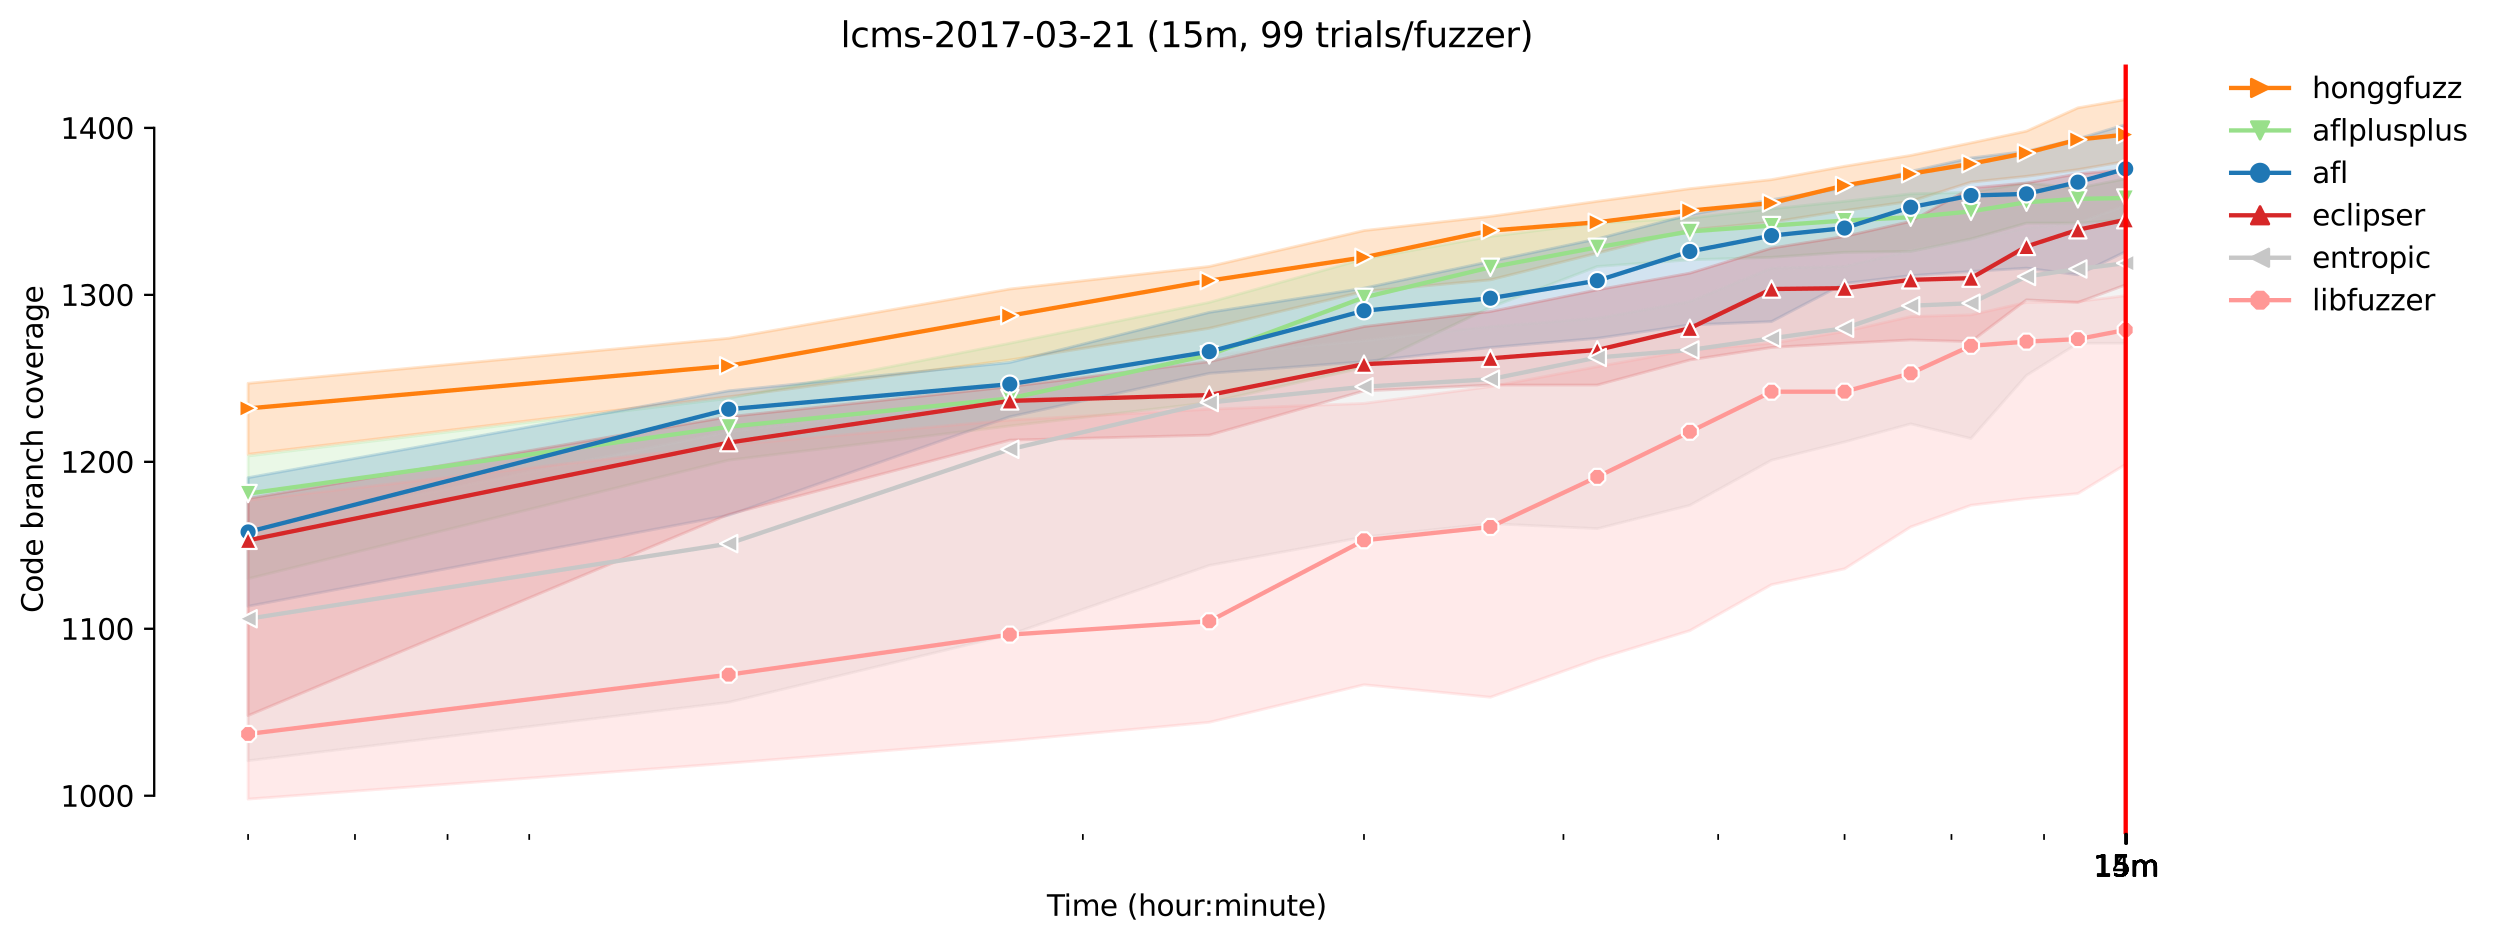 <?xml version="1.0" encoding="utf-8" standalone="no"?>
<!DOCTYPE svg PUBLIC "-//W3C//DTD SVG 1.1//EN"
  "http://www.w3.org/Graphics/SVG/1.1/DTD/svg11.dtd">
<svg height="325.986pt" version="1.1" viewBox="0 0 864.542 325.986" width="864.542pt" xmlns="http://www.w3.org/2000/svg" xmlns:xlink="http://www.w3.org/1999/xlink">
 <defs>
  <style type="text/css">*{stroke-linecap:butt;stroke-linejoin:round;}</style>
 </defs>
 <g id="figure_1">
  <g id="patch_1">
   <path d="M 0 325.986 
L 864.542 325.986 
L 864.542 0 
L 0 0 
z
" style="fill:#ffffff;"/>
  </g>
  <g id="axes_1">
   <g id="patch_2">
    <path d="M 53.328 288.43 
L 767.568 288.43 
L 767.568 22.318 
L 53.328 22.318 
z
" style="fill:#ffffff;"/>
   </g>
   <g id="PolyCollection_1">
    <defs>
     <path d="M 85.794 -193.419 
L 85.794 -168.88 
L 251.989 -188.771 
L 349.208 -201.502 
L 418.185 -212.472 
L 471.688 -225.174 
L 515.404 -229.216 
L 552.364 -238.454 
L 584.381 -246.53 
L 612.622 -249.135 
L 637.884 -253.177 
L 660.737 -256.352 
L 681.6 -262.992 
L 700.791 -265.013 
L 718.56 -267.323 
L 735.103 -270.209 
L 735.103 -291.572 
L 735.103 -291.572 
L 718.56 -288.685 
L 700.791 -280.631 
L 681.6 -276.561 
L 660.737 -272.237 
L 637.884 -268.484 
L 612.622 -263.858 
L 584.381 -260.733 
L 552.364 -256.36 
L 515.404 -251.156 
L 471.688 -246.248 
L 418.185 -233.835 
L 349.208 -226.04 
L 251.989 -209.008 
L 85.794 -193.419 
z
" id="md490d48646" style="stroke:#ff7f0e;stroke-opacity:0.2;"/>
    </defs>
    <g clip-path="url(#p3ba998d94b)">
     <use style="fill:#ff7f0e;fill-opacity:0.2;stroke:#ff7f0e;stroke-opacity:0.2;" x="0" xlink:href="#md490d48646" y="325.986"/>
    </g>
   </g>
   <g id="PolyCollection_2">
    <defs>
     <path d="M 85.794 -168.303 
L 85.794 -125.866 
L 251.989 -166.859 
L 349.208 -178.695 
L 418.185 -186.772 
L 471.688 -198.904 
L 515.404 -219.689 
L 552.364 -233.835 
L 584.381 -236.137 
L 612.622 -237.01 
L 637.884 -238.742 
L 660.737 -239.031 
L 681.6 -243.361 
L 700.791 -248.847 
L 718.56 -248.81 
L 735.103 -249.972 
L 735.103 -264.147 
L 735.103 -264.147 
L 718.56 -260.971 
L 700.791 -262.704 
L 681.6 -259.528 
L 660.737 -258.951 
L 637.884 -256.36 
L 612.622 -253.761 
L 584.381 -250.579 
L 552.364 -248.847 
L 515.404 -244.228 
L 471.688 -236.433 
L 418.185 -221.421 
L 349.208 -207.276 
L 251.989 -188.222 
L 85.794 -168.303 
z
" id="m31a39ada5e" style="stroke:#98df8a;stroke-opacity:0.2;"/>
    </defs>
    <g clip-path="url(#p3ba998d94b)">
     <use style="fill:#98df8a;fill-opacity:0.2;stroke:#98df8a;stroke-opacity:0.2;" x="0" xlink:href="#m31a39ada5e" y="325.986"/>
    </g>
   </g>
   <g id="PolyCollection_3">
    <defs>
     <path d="M 85.794 -160.797 
L 85.794 -116.339 
L 251.989 -147.806 
L 349.208 -181.871 
L 418.185 -196.883 
L 471.688 -200.917 
L 515.404 -205.832 
L 552.364 -209.008 
L 584.381 -213.627 
L 612.622 -214.781 
L 637.884 -227.989 
L 660.737 -230.659 
L 681.6 -232.103 
L 700.791 -233.257 
L 718.56 -230.948 
L 735.103 -238.988 
L 735.103 -282.912 
L 735.103 -282.912 
L 718.56 -278.004 
L 700.791 -273.681 
L 681.6 -271.364 
L 660.737 -266.745 
L 637.884 -260.971 
L 612.622 -256.937 
L 584.381 -251.733 
L 552.364 -243.369 
L 515.404 -235.567 
L 471.688 -226.329 
L 418.185 -217.964 
L 349.208 -200.636 
L 251.989 -190.828 
L 85.794 -160.797 
z
" id="m4b49e4a40b" style="stroke:#1f77b4;stroke-opacity:0.2;"/>
    </defs>
    <g clip-path="url(#p3ba998d94b)">
     <use style="fill:#1f77b4;fill-opacity:0.2;stroke:#1f77b4;stroke-opacity:0.2;" x="0" xlink:href="#m4b49e4a40b" y="325.986"/>
    </g>
   </g>
   <g id="PolyCollection_4">
    <defs>
     <path d="M 85.794 -153.58 
L 85.794 -78.521 
L 251.989 -148.095 
L 349.208 -173.788 
L 418.185 -175.52 
L 471.688 -190.813 
L 515.404 -192.827 
L 552.364 -192.841 
L 584.381 -201.502 
L 612.622 -205.832 
L 637.884 -207.276 
L 660.737 -208.43 
L 681.6 -207.853 
L 700.791 -222.287 
L 718.56 -221.385 
L 735.103 -227.484 
L 735.103 -267.323 
L 735.103 -267.323 
L 718.56 -265.879 
L 700.791 -262.711 
L 681.6 -260.971 
L 660.737 -249.424 
L 637.884 -244.228 
L 612.622 -240.186 
L 584.381 -231.525 
L 552.364 -225.752 
L 515.404 -218.26 
L 471.688 -213.049 
L 418.185 -200.924 
L 349.208 -192.264 
L 251.989 -181.871 
L 85.794 -153.58 
z
" id="md04a342137" style="stroke:#d62728;stroke-opacity:0.2;"/>
    </defs>
    <g clip-path="url(#p3ba998d94b)">
     <use style="fill:#d62728;fill-opacity:0.2;stroke:#d62728;stroke-opacity:0.2;" x="0" xlink:href="#md04a342137" y="325.986"/>
    </g>
   </g>
   <g id="PolyCollection_5">
    <defs>
     <path d="M 85.794 -142.898 
L 85.794 -62.932 
L 251.989 -83.14 
L 349.208 -106.524 
L 418.185 -130.485 
L 471.688 -140.3 
L 515.404 -144.919 
L 552.364 -143.187 
L 584.381 -151.27 
L 612.622 -166.859 
L 637.884 -173.182 
L 660.737 -179.424 
L 681.6 -174.365 
L 700.791 -196.197 
L 718.56 -207.276 
L 735.103 -207.276 
L 735.103 -254.909 
L 735.103 -254.909 
L 718.56 -248.847 
L 700.791 -247.114 
L 681.6 -243.073 
L 660.737 -239.327 
L 637.884 -233.835 
L 612.622 -233.257 
L 584.381 -221.71 
L 552.364 -215.936 
L 515.404 -213.049 
L 471.688 -208.142 
L 418.185 -203.234 
L 349.208 -188.8 
L 251.989 -176.675 
L 85.794 -142.898 
z
" id="m2a4e25e343" style="stroke:#c7c7c7;stroke-opacity:0.2;"/>
    </defs>
    <g clip-path="url(#p3ba998d94b)">
     <use style="fill:#c7c7c7;fill-opacity:0.2;stroke:#c7c7c7;stroke-opacity:0.2;" x="0" xlink:href="#m2a4e25e343" y="325.986"/>
    </g>
   </g>
   <g id="PolyCollection_6">
    <defs>
     <path d="M 85.794 -153.002 
L 85.794 -49.652 
L 251.989 -62.066 
L 349.208 -69.86 
L 418.185 -76.211 
L 471.688 -89.202 
L 515.404 -84.872 
L 552.364 -98.08 
L 584.381 -107.909 
L 612.622 -123.809 
L 637.884 -129.279 
L 660.737 -143.764 
L 681.6 -151.27 
L 700.791 -153.58 
L 718.56 -155.312 
L 735.103 -165.416 
L 735.103 -223.738 
L 735.103 -223.738 
L 718.56 -221.717 
L 700.791 -221.421 
L 681.6 -217.098 
L 660.737 -216.514 
L 637.884 -211.332 
L 612.622 -207.276 
L 584.381 -204.966 
L 552.364 -199.192 
L 515.404 -192.285 
L 471.688 -186.49 
L 418.185 -184.469 
L 349.208 -180.716 
L 251.989 -172.07 
L 85.794 -153.002 
z
" id="mf423eea028" style="stroke:#ff9896;stroke-opacity:0.2;"/>
    </defs>
    <g clip-path="url(#p3ba998d94b)">
     <use style="fill:#ff9896;fill-opacity:0.2;stroke:#ff9896;stroke-opacity:0.2;" x="0" xlink:href="#mf423eea028" y="325.986"/>
    </g>
   </g>
   <g id="matplotlib.axis_1">
    <g id="xtick_1">
     <g id="line2d_1">
      <defs>
       <path d="M 0 0 
L 0 3.5 
" id="m8b75d0d1d0" style="stroke:#000000;stroke-width:0.8;"/>
      </defs>
      <g>
       <use style="stroke:#000000;stroke-width:0.8;" x="735.103" xlink:href="#m8b75d0d1d0" y="288.43"/>
      </g>
     </g>
     <g id="text_1">
      <!-- 14m -->
      <g transform="translate(723.87 303.029)scale(0.1 -0.1)">
       <defs>
        <path d="M 794 531 
L 1825 531 
L 1825 4091 
L 703 3866 
L 703 4441 
L 1819 4666 
L 2450 4666 
L 2450 531 
L 3481 531 
L 3481 0 
L 794 0 
L 794 531 
z
" id="DejaVuSans-31" transform="scale(0.016)"/>
        <path d="M 2419 4116 
L 825 1625 
L 2419 1625 
L 2419 4116 
z
M 2253 4666 
L 3047 4666 
L 3047 1625 
L 3713 1625 
L 3713 1100 
L 3047 1100 
L 3047 0 
L 2419 0 
L 2419 1100 
L 313 1100 
L 313 1709 
L 2253 4666 
z
" id="DejaVuSans-34" transform="scale(0.016)"/>
        <path d="M 3328 2828 
Q 3544 3216 3844 3400 
Q 4144 3584 4550 3584 
Q 5097 3584 5394 3201 
Q 5691 2819 5691 2113 
L 5691 0 
L 5113 0 
L 5113 2094 
Q 5113 2597 4934 2840 
Q 4756 3084 4391 3084 
Q 3944 3084 3684 2787 
Q 3425 2491 3425 1978 
L 3425 0 
L 2847 0 
L 2847 2094 
Q 2847 2600 2669 2842 
Q 2491 3084 2119 3084 
Q 1678 3084 1418 2786 
Q 1159 2488 1159 1978 
L 1159 0 
L 581 0 
L 581 3500 
L 1159 3500 
L 1159 2956 
Q 1356 3278 1631 3431 
Q 1906 3584 2284 3584 
Q 2666 3584 2933 3390 
Q 3200 3197 3328 2828 
z
" id="DejaVuSans-6d" transform="scale(0.016)"/>
       </defs>
       <use xlink:href="#DejaVuSans-31"/>
       <use x="63.623" xlink:href="#DejaVuSans-34"/>
       <use x="127.246" xlink:href="#DejaVuSans-6d"/>
      </g>
     </g>
    </g>
    <g id="xtick_2">
     <g id="line2d_2">
      <g>
       <use style="stroke:#000000;stroke-width:0.8;" x="735.127" xlink:href="#m8b75d0d1d0" y="288.43"/>
      </g>
     </g>
     <g id="text_2">
      <!-- 15m -->
      <g transform="translate(723.894 303.029)scale(0.1 -0.1)">
       <defs>
        <path d="M 691 4666 
L 3169 4666 
L 3169 4134 
L 1269 4134 
L 1269 2991 
Q 1406 3038 1543 3061 
Q 1681 3084 1819 3084 
Q 2600 3084 3056 2656 
Q 3513 2228 3513 1497 
Q 3513 744 3044 326 
Q 2575 -91 1722 -91 
Q 1428 -91 1123 -41 
Q 819 9 494 109 
L 494 744 
Q 775 591 1075 516 
Q 1375 441 1709 441 
Q 2250 441 2565 725 
Q 2881 1009 2881 1497 
Q 2881 1984 2565 2268 
Q 2250 2553 1709 2553 
Q 1456 2553 1204 2497 
Q 953 2441 691 2322 
L 691 4666 
z
" id="DejaVuSans-35" transform="scale(0.016)"/>
       </defs>
       <use xlink:href="#DejaVuSans-31"/>
       <use x="63.623" xlink:href="#DejaVuSans-35"/>
       <use x="127.246" xlink:href="#DejaVuSans-6d"/>
      </g>
     </g>
    </g>
    <g id="xtick_3">
     <g id="line2d_3">
      <g>
       <use style="stroke:#000000;stroke-width:0.8;" x="735.151" xlink:href="#m8b75d0d1d0" y="288.43"/>
      </g>
     </g>
     <g id="text_3">
      <!-- 15m -->
      <g transform="translate(723.918 303.029)scale(0.1 -0.1)">
       <use xlink:href="#DejaVuSans-31"/>
       <use x="63.623" xlink:href="#DejaVuSans-35"/>
       <use x="127.246" xlink:href="#DejaVuSans-6d"/>
      </g>
     </g>
    </g>
    <g id="xtick_4">
     <g id="line2d_4">
      <g>
       <use style="stroke:#000000;stroke-width:0.8;" x="735.175" xlink:href="#m8b75d0d1d0" y="288.43"/>
      </g>
     </g>
     <g id="text_4">
      <!-- 15m -->
      <g transform="translate(723.942 303.029)scale(0.1 -0.1)">
       <use xlink:href="#DejaVuSans-31"/>
       <use x="63.623" xlink:href="#DejaVuSans-35"/>
       <use x="127.246" xlink:href="#DejaVuSans-6d"/>
      </g>
     </g>
    </g>
    <g id="xtick_5">
     <g id="line2d_5">
      <g>
       <use style="stroke:#000000;stroke-width:0.8;" x="735.199" xlink:href="#m8b75d0d1d0" y="288.43"/>
      </g>
     </g>
     <g id="text_5">
      <!-- 15m -->
      <g transform="translate(723.967 303.029)scale(0.1 -0.1)">
       <use xlink:href="#DejaVuSans-31"/>
       <use x="63.623" xlink:href="#DejaVuSans-35"/>
       <use x="127.246" xlink:href="#DejaVuSans-6d"/>
      </g>
     </g>
    </g>
    <g id="xtick_6">
     <g id="line2d_6">
      <g>
       <use style="stroke:#000000;stroke-width:0.8;" x="735.224" xlink:href="#m8b75d0d1d0" y="288.43"/>
      </g>
     </g>
     <g id="text_6">
      <!-- 15m -->
      <g transform="translate(723.991 303.029)scale(0.1 -0.1)">
       <use xlink:href="#DejaVuSans-31"/>
       <use x="63.623" xlink:href="#DejaVuSans-35"/>
       <use x="127.246" xlink:href="#DejaVuSans-6d"/>
      </g>
     </g>
    </g>
    <g id="xtick_7">
     <g id="line2d_7">
      <g>
       <use style="stroke:#000000;stroke-width:0.8;" x="735.248" xlink:href="#m8b75d0d1d0" y="288.43"/>
      </g>
     </g>
     <g id="text_7">
      <!-- 15m -->
      <g transform="translate(724.015 303.029)scale(0.1 -0.1)">
       <use xlink:href="#DejaVuSans-31"/>
       <use x="63.623" xlink:href="#DejaVuSans-35"/>
       <use x="127.246" xlink:href="#DejaVuSans-6d"/>
      </g>
     </g>
    </g>
    <g id="xtick_8">
     <g id="line2d_8">
      <g>
       <use style="stroke:#000000;stroke-width:0.8;" x="735.272" xlink:href="#m8b75d0d1d0" y="288.43"/>
      </g>
     </g>
     <g id="text_8">
      <!-- 15m -->
      <g transform="translate(724.039 303.029)scale(0.1 -0.1)">
       <use xlink:href="#DejaVuSans-31"/>
       <use x="63.623" xlink:href="#DejaVuSans-35"/>
       <use x="127.246" xlink:href="#DejaVuSans-6d"/>
      </g>
     </g>
    </g>
    <g id="xtick_9">
     <g id="line2d_9">
      <g>
       <use style="stroke:#000000;stroke-width:0.8;" x="735.296" xlink:href="#m8b75d0d1d0" y="288.43"/>
      </g>
     </g>
     <g id="text_9">
      <!-- 15m -->
      <g transform="translate(724.064 303.029)scale(0.1 -0.1)">
       <use xlink:href="#DejaVuSans-31"/>
       <use x="63.623" xlink:href="#DejaVuSans-35"/>
       <use x="127.246" xlink:href="#DejaVuSans-6d"/>
      </g>
     </g>
    </g>
    <g id="xtick_10">
     <g id="line2d_10">
      <g>
       <use style="stroke:#000000;stroke-width:0.8;" x="735.321" xlink:href="#m8b75d0d1d0" y="288.43"/>
      </g>
     </g>
     <g id="text_10">
      <!-- 15m -->
      <g transform="translate(724.088 303.029)scale(0.1 -0.1)">
       <use xlink:href="#DejaVuSans-31"/>
       <use x="63.623" xlink:href="#DejaVuSans-35"/>
       <use x="127.246" xlink:href="#DejaVuSans-6d"/>
      </g>
     </g>
    </g>
    <g id="xtick_11">
     <g id="line2d_11">
      <g>
       <use style="stroke:#000000;stroke-width:0.8;" x="735.345" xlink:href="#m8b75d0d1d0" y="288.43"/>
      </g>
     </g>
     <g id="text_11">
      <!-- 15m -->
      <g transform="translate(724.112 303.029)scale(0.1 -0.1)">
       <use xlink:href="#DejaVuSans-31"/>
       <use x="63.623" xlink:href="#DejaVuSans-35"/>
       <use x="127.246" xlink:href="#DejaVuSans-6d"/>
      </g>
     </g>
    </g>
    <g id="xtick_12">
     <g id="line2d_12">
      <g>
       <use style="stroke:#000000;stroke-width:0.8;" x="735.369" xlink:href="#m8b75d0d1d0" y="288.43"/>
      </g>
     </g>
     <g id="text_12">
      <!-- 15m -->
      <g transform="translate(724.136 303.029)scale(0.1 -0.1)">
       <use xlink:href="#DejaVuSans-31"/>
       <use x="63.623" xlink:href="#DejaVuSans-35"/>
       <use x="127.246" xlink:href="#DejaVuSans-6d"/>
      </g>
     </g>
    </g>
    <g id="xtick_13">
     <g id="line2d_13">
      <defs>
       <path d="M 0 0 
L 0 2 
" id="mf5ef8a11c5" style="stroke:#000000;stroke-width:0.6;"/>
      </defs>
      <g>
       <use style="stroke:#000000;stroke-width:0.6;" x="85.794" xlink:href="#mf5ef8a11c5" y="288.43"/>
      </g>
     </g>
    </g>
    <g id="xtick_14">
     <g id="line2d_14">
      <g>
       <use style="stroke:#000000;stroke-width:0.6;" x="122.754" xlink:href="#mf5ef8a11c5" y="288.43"/>
      </g>
     </g>
    </g>
    <g id="xtick_15">
     <g id="line2d_15">
      <g>
       <use style="stroke:#000000;stroke-width:0.6;" x="154.771" xlink:href="#mf5ef8a11c5" y="288.43"/>
      </g>
     </g>
    </g>
    <g id="xtick_16">
     <g id="line2d_16">
      <g>
       <use style="stroke:#000000;stroke-width:0.6;" x="183.012" xlink:href="#mf5ef8a11c5" y="288.43"/>
      </g>
     </g>
    </g>
    <g id="xtick_17">
     <g id="line2d_17">
      <g>
       <use style="stroke:#000000;stroke-width:0.6;" x="374.47" xlink:href="#mf5ef8a11c5" y="288.43"/>
      </g>
     </g>
    </g>
    <g id="xtick_18">
     <g id="line2d_18">
      <g>
       <use style="stroke:#000000;stroke-width:0.6;" x="471.688" xlink:href="#mf5ef8a11c5" y="288.43"/>
      </g>
     </g>
    </g>
    <g id="xtick_19">
     <g id="line2d_19">
      <g>
       <use style="stroke:#000000;stroke-width:0.6;" x="540.666" xlink:href="#mf5ef8a11c5" y="288.43"/>
      </g>
     </g>
    </g>
    <g id="xtick_20">
     <g id="line2d_20">
      <g>
       <use style="stroke:#000000;stroke-width:0.6;" x="594.169" xlink:href="#mf5ef8a11c5" y="288.43"/>
      </g>
     </g>
    </g>
    <g id="xtick_21">
     <g id="line2d_21">
      <g>
       <use style="stroke:#000000;stroke-width:0.6;" x="637.884" xlink:href="#mf5ef8a11c5" y="288.43"/>
      </g>
     </g>
    </g>
    <g id="xtick_22">
     <g id="line2d_22">
      <g>
       <use style="stroke:#000000;stroke-width:0.6;" x="674.845" xlink:href="#mf5ef8a11c5" y="288.43"/>
      </g>
     </g>
    </g>
    <g id="xtick_23">
     <g id="line2d_23">
      <g>
       <use style="stroke:#000000;stroke-width:0.6;" x="706.862" xlink:href="#mf5ef8a11c5" y="288.43"/>
      </g>
     </g>
    </g>
    <g id="text_13">
     <!-- Time (hour:minute) -->
     <g transform="translate(362.041 316.707)scale(0.1 -0.1)">
      <defs>
       <path d="M -19 4666 
L 3928 4666 
L 3928 4134 
L 2272 4134 
L 2272 0 
L 1638 0 
L 1638 4134 
L -19 4134 
L -19 4666 
z
" id="DejaVuSans-54" transform="scale(0.016)"/>
       <path d="M 603 3500 
L 1178 3500 
L 1178 0 
L 603 0 
L 603 3500 
z
M 603 4863 
L 1178 4863 
L 1178 4134 
L 603 4134 
L 603 4863 
z
" id="DejaVuSans-69" transform="scale(0.016)"/>
       <path d="M 3597 1894 
L 3597 1613 
L 953 1613 
Q 991 1019 1311 708 
Q 1631 397 2203 397 
Q 2534 397 2845 478 
Q 3156 559 3463 722 
L 3463 178 
Q 3153 47 2828 -22 
Q 2503 -91 2169 -91 
Q 1331 -91 842 396 
Q 353 884 353 1716 
Q 353 2575 817 3079 
Q 1281 3584 2069 3584 
Q 2775 3584 3186 3129 
Q 3597 2675 3597 1894 
z
M 3022 2063 
Q 3016 2534 2758 2815 
Q 2500 3097 2075 3097 
Q 1594 3097 1305 2825 
Q 1016 2553 972 2059 
L 3022 2063 
z
" id="DejaVuSans-65" transform="scale(0.016)"/>
       <path id="DejaVuSans-20" transform="scale(0.016)"/>
       <path d="M 1984 4856 
Q 1566 4138 1362 3434 
Q 1159 2731 1159 2009 
Q 1159 1288 1364 580 
Q 1569 -128 1984 -844 
L 1484 -844 
Q 1016 -109 783 600 
Q 550 1309 550 2009 
Q 550 2706 781 3412 
Q 1013 4119 1484 4856 
L 1984 4856 
z
" id="DejaVuSans-28" transform="scale(0.016)"/>
       <path d="M 3513 2113 
L 3513 0 
L 2938 0 
L 2938 2094 
Q 2938 2591 2744 2837 
Q 2550 3084 2163 3084 
Q 1697 3084 1428 2787 
Q 1159 2491 1159 1978 
L 1159 0 
L 581 0 
L 581 4863 
L 1159 4863 
L 1159 2956 
Q 1366 3272 1645 3428 
Q 1925 3584 2291 3584 
Q 2894 3584 3203 3211 
Q 3513 2838 3513 2113 
z
" id="DejaVuSans-68" transform="scale(0.016)"/>
       <path d="M 1959 3097 
Q 1497 3097 1228 2736 
Q 959 2375 959 1747 
Q 959 1119 1226 758 
Q 1494 397 1959 397 
Q 2419 397 2687 759 
Q 2956 1122 2956 1747 
Q 2956 2369 2687 2733 
Q 2419 3097 1959 3097 
z
M 1959 3584 
Q 2709 3584 3137 3096 
Q 3566 2609 3566 1747 
Q 3566 888 3137 398 
Q 2709 -91 1959 -91 
Q 1206 -91 779 398 
Q 353 888 353 1747 
Q 353 2609 779 3096 
Q 1206 3584 1959 3584 
z
" id="DejaVuSans-6f" transform="scale(0.016)"/>
       <path d="M 544 1381 
L 544 3500 
L 1119 3500 
L 1119 1403 
Q 1119 906 1312 657 
Q 1506 409 1894 409 
Q 2359 409 2629 706 
Q 2900 1003 2900 1516 
L 2900 3500 
L 3475 3500 
L 3475 0 
L 2900 0 
L 2900 538 
Q 2691 219 2414 64 
Q 2138 -91 1772 -91 
Q 1169 -91 856 284 
Q 544 659 544 1381 
z
M 1991 3584 
L 1991 3584 
z
" id="DejaVuSans-75" transform="scale(0.016)"/>
       <path d="M 2631 2963 
Q 2534 3019 2420 3045 
Q 2306 3072 2169 3072 
Q 1681 3072 1420 2755 
Q 1159 2438 1159 1844 
L 1159 0 
L 581 0 
L 581 3500 
L 1159 3500 
L 1159 2956 
Q 1341 3275 1631 3429 
Q 1922 3584 2338 3584 
Q 2397 3584 2469 3576 
Q 2541 3569 2628 3553 
L 2631 2963 
z
" id="DejaVuSans-72" transform="scale(0.016)"/>
       <path d="M 750 794 
L 1409 794 
L 1409 0 
L 750 0 
L 750 794 
z
M 750 3309 
L 1409 3309 
L 1409 2516 
L 750 2516 
L 750 3309 
z
" id="DejaVuSans-3a" transform="scale(0.016)"/>
       <path d="M 3513 2113 
L 3513 0 
L 2938 0 
L 2938 2094 
Q 2938 2591 2744 2837 
Q 2550 3084 2163 3084 
Q 1697 3084 1428 2787 
Q 1159 2491 1159 1978 
L 1159 0 
L 581 0 
L 581 3500 
L 1159 3500 
L 1159 2956 
Q 1366 3272 1645 3428 
Q 1925 3584 2291 3584 
Q 2894 3584 3203 3211 
Q 3513 2838 3513 2113 
z
" id="DejaVuSans-6e" transform="scale(0.016)"/>
       <path d="M 1172 4494 
L 1172 3500 
L 2356 3500 
L 2356 3053 
L 1172 3053 
L 1172 1153 
Q 1172 725 1289 603 
Q 1406 481 1766 481 
L 2356 481 
L 2356 0 
L 1766 0 
Q 1100 0 847 248 
Q 594 497 594 1153 
L 594 3053 
L 172 3053 
L 172 3500 
L 594 3500 
L 594 4494 
L 1172 4494 
z
" id="DejaVuSans-74" transform="scale(0.016)"/>
       <path d="M 513 4856 
L 1013 4856 
Q 1481 4119 1714 3412 
Q 1947 2706 1947 2009 
Q 1947 1309 1714 600 
Q 1481 -109 1013 -844 
L 513 -844 
Q 928 -128 1133 580 
Q 1338 1288 1338 2009 
Q 1338 2731 1133 3434 
Q 928 4138 513 4856 
z
" id="DejaVuSans-29" transform="scale(0.016)"/>
      </defs>
      <use xlink:href="#DejaVuSans-54"/>
      <use x="57.959" xlink:href="#DejaVuSans-69"/>
      <use x="85.742" xlink:href="#DejaVuSans-6d"/>
      <use x="183.154" xlink:href="#DejaVuSans-65"/>
      <use x="244.678" xlink:href="#DejaVuSans-20"/>
      <use x="276.465" xlink:href="#DejaVuSans-28"/>
      <use x="315.479" xlink:href="#DejaVuSans-68"/>
      <use x="378.857" xlink:href="#DejaVuSans-6f"/>
      <use x="440.039" xlink:href="#DejaVuSans-75"/>
      <use x="503.418" xlink:href="#DejaVuSans-72"/>
      <use x="542.781" xlink:href="#DejaVuSans-3a"/>
      <use x="576.473" xlink:href="#DejaVuSans-6d"/>
      <use x="673.885" xlink:href="#DejaVuSans-69"/>
      <use x="701.668" xlink:href="#DejaVuSans-6e"/>
      <use x="765.047" xlink:href="#DejaVuSans-75"/>
      <use x="828.426" xlink:href="#DejaVuSans-74"/>
      <use x="867.635" xlink:href="#DejaVuSans-65"/>
      <use x="929.158" xlink:href="#DejaVuSans-29"/>
     </g>
    </g>
   </g>
   <g id="matplotlib.axis_2">
    <g id="ytick_1">
     <g id="line2d_24">
      <defs>
       <path d="M 0 0 
L -3.5 0 
" id="m73254b309e" style="stroke:#000000;stroke-width:0.8;"/>
      </defs>
      <g>
       <use style="stroke:#000000;stroke-width:0.8;" x="53.328" xlink:href="#m73254b309e" y="275.179"/>
      </g>
     </g>
     <g id="text_14">
      <!-- 1000 -->
      <g transform="translate(20.878 278.979)scale(0.1 -0.1)">
       <defs>
        <path d="M 2034 4250 
Q 1547 4250 1301 3770 
Q 1056 3291 1056 2328 
Q 1056 1369 1301 889 
Q 1547 409 2034 409 
Q 2525 409 2770 889 
Q 3016 1369 3016 2328 
Q 3016 3291 2770 3770 
Q 2525 4250 2034 4250 
z
M 2034 4750 
Q 2819 4750 3233 4129 
Q 3647 3509 3647 2328 
Q 3647 1150 3233 529 
Q 2819 -91 2034 -91 
Q 1250 -91 836 529 
Q 422 1150 422 2328 
Q 422 3509 836 4129 
Q 1250 4750 2034 4750 
z
" id="DejaVuSans-30" transform="scale(0.016)"/>
       </defs>
       <use xlink:href="#DejaVuSans-31"/>
       <use x="63.623" xlink:href="#DejaVuSans-30"/>
       <use x="127.246" xlink:href="#DejaVuSans-30"/>
       <use x="190.869" xlink:href="#DejaVuSans-30"/>
      </g>
     </g>
    </g>
    <g id="ytick_2">
     <g id="line2d_25">
      <g>
       <use style="stroke:#000000;stroke-width:0.8;" x="53.328" xlink:href="#m73254b309e" y="217.442"/>
      </g>
     </g>
     <g id="text_15">
      <!-- 1100 -->
      <g transform="translate(20.878 221.241)scale(0.1 -0.1)">
       <use xlink:href="#DejaVuSans-31"/>
       <use x="63.623" xlink:href="#DejaVuSans-31"/>
       <use x="127.246" xlink:href="#DejaVuSans-30"/>
       <use x="190.869" xlink:href="#DejaVuSans-30"/>
      </g>
     </g>
    </g>
    <g id="ytick_3">
     <g id="line2d_26">
      <g>
       <use style="stroke:#000000;stroke-width:0.8;" x="53.328" xlink:href="#m73254b309e" y="159.704"/>
      </g>
     </g>
     <g id="text_16">
      <!-- 1200 -->
      <g transform="translate(20.878 163.504)scale(0.1 -0.1)">
       <defs>
        <path d="M 1228 531 
L 3431 531 
L 3431 0 
L 469 0 
L 469 531 
Q 828 903 1448 1529 
Q 2069 2156 2228 2338 
Q 2531 2678 2651 2914 
Q 2772 3150 2772 3378 
Q 2772 3750 2511 3984 
Q 2250 4219 1831 4219 
Q 1534 4219 1204 4116 
Q 875 4013 500 3803 
L 500 4441 
Q 881 4594 1212 4672 
Q 1544 4750 1819 4750 
Q 2544 4750 2975 4387 
Q 3406 4025 3406 3419 
Q 3406 3131 3298 2873 
Q 3191 2616 2906 2266 
Q 2828 2175 2409 1742 
Q 1991 1309 1228 531 
z
" id="DejaVuSans-32" transform="scale(0.016)"/>
       </defs>
       <use xlink:href="#DejaVuSans-31"/>
       <use x="63.623" xlink:href="#DejaVuSans-32"/>
       <use x="127.246" xlink:href="#DejaVuSans-30"/>
       <use x="190.869" xlink:href="#DejaVuSans-30"/>
      </g>
     </g>
    </g>
    <g id="ytick_4">
     <g id="line2d_27">
      <g>
       <use style="stroke:#000000;stroke-width:0.8;" x="53.328" xlink:href="#m73254b309e" y="101.967"/>
      </g>
     </g>
     <g id="text_17">
      <!-- 1300 -->
      <g transform="translate(20.878 105.766)scale(0.1 -0.1)">
       <defs>
        <path d="M 2597 2516 
Q 3050 2419 3304 2112 
Q 3559 1806 3559 1356 
Q 3559 666 3084 287 
Q 2609 -91 1734 -91 
Q 1441 -91 1130 -33 
Q 819 25 488 141 
L 488 750 
Q 750 597 1062 519 
Q 1375 441 1716 441 
Q 2309 441 2620 675 
Q 2931 909 2931 1356 
Q 2931 1769 2642 2001 
Q 2353 2234 1838 2234 
L 1294 2234 
L 1294 2753 
L 1863 2753 
Q 2328 2753 2575 2939 
Q 2822 3125 2822 3475 
Q 2822 3834 2567 4026 
Q 2313 4219 1838 4219 
Q 1578 4219 1281 4162 
Q 984 4106 628 3988 
L 628 4550 
Q 988 4650 1302 4700 
Q 1616 4750 1894 4750 
Q 2613 4750 3031 4423 
Q 3450 4097 3450 3541 
Q 3450 3153 3228 2886 
Q 3006 2619 2597 2516 
z
" id="DejaVuSans-33" transform="scale(0.016)"/>
       </defs>
       <use xlink:href="#DejaVuSans-31"/>
       <use x="63.623" xlink:href="#DejaVuSans-33"/>
       <use x="127.246" xlink:href="#DejaVuSans-30"/>
       <use x="190.869" xlink:href="#DejaVuSans-30"/>
      </g>
     </g>
    </g>
    <g id="ytick_5">
     <g id="line2d_28">
      <g>
       <use style="stroke:#000000;stroke-width:0.8;" x="53.328" xlink:href="#m73254b309e" y="44.229"/>
      </g>
     </g>
     <g id="text_18">
      <!-- 1400 -->
      <g transform="translate(20.878 48.029)scale(0.1 -0.1)">
       <use xlink:href="#DejaVuSans-31"/>
       <use x="63.623" xlink:href="#DejaVuSans-34"/>
       <use x="127.246" xlink:href="#DejaVuSans-30"/>
       <use x="190.869" xlink:href="#DejaVuSans-30"/>
      </g>
     </g>
    </g>
    <g id="text_19">
     <!-- Code branch coverage -->
     <g transform="translate(14.798 211.949)rotate(-90)scale(0.1 -0.1)">
      <defs>
       <path d="M 4122 4306 
L 4122 3641 
Q 3803 3938 3442 4084 
Q 3081 4231 2675 4231 
Q 1875 4231 1450 3742 
Q 1025 3253 1025 2328 
Q 1025 1406 1450 917 
Q 1875 428 2675 428 
Q 3081 428 3442 575 
Q 3803 722 4122 1019 
L 4122 359 
Q 3791 134 3420 21 
Q 3050 -91 2638 -91 
Q 1578 -91 968 557 
Q 359 1206 359 2328 
Q 359 3453 968 4101 
Q 1578 4750 2638 4750 
Q 3056 4750 3426 4639 
Q 3797 4528 4122 4306 
z
" id="DejaVuSans-43" transform="scale(0.016)"/>
       <path d="M 2906 2969 
L 2906 4863 
L 3481 4863 
L 3481 0 
L 2906 0 
L 2906 525 
Q 2725 213 2448 61 
Q 2172 -91 1784 -91 
Q 1150 -91 751 415 
Q 353 922 353 1747 
Q 353 2572 751 3078 
Q 1150 3584 1784 3584 
Q 2172 3584 2448 3432 
Q 2725 3281 2906 2969 
z
M 947 1747 
Q 947 1113 1208 752 
Q 1469 391 1925 391 
Q 2381 391 2643 752 
Q 2906 1113 2906 1747 
Q 2906 2381 2643 2742 
Q 2381 3103 1925 3103 
Q 1469 3103 1208 2742 
Q 947 2381 947 1747 
z
" id="DejaVuSans-64" transform="scale(0.016)"/>
       <path d="M 3116 1747 
Q 3116 2381 2855 2742 
Q 2594 3103 2138 3103 
Q 1681 3103 1420 2742 
Q 1159 2381 1159 1747 
Q 1159 1113 1420 752 
Q 1681 391 2138 391 
Q 2594 391 2855 752 
Q 3116 1113 3116 1747 
z
M 1159 2969 
Q 1341 3281 1617 3432 
Q 1894 3584 2278 3584 
Q 2916 3584 3314 3078 
Q 3713 2572 3713 1747 
Q 3713 922 3314 415 
Q 2916 -91 2278 -91 
Q 1894 -91 1617 61 
Q 1341 213 1159 525 
L 1159 0 
L 581 0 
L 581 4863 
L 1159 4863 
L 1159 2969 
z
" id="DejaVuSans-62" transform="scale(0.016)"/>
       <path d="M 2194 1759 
Q 1497 1759 1228 1600 
Q 959 1441 959 1056 
Q 959 750 1161 570 
Q 1363 391 1709 391 
Q 2188 391 2477 730 
Q 2766 1069 2766 1631 
L 2766 1759 
L 2194 1759 
z
M 3341 1997 
L 3341 0 
L 2766 0 
L 2766 531 
Q 2569 213 2275 61 
Q 1981 -91 1556 -91 
Q 1019 -91 701 211 
Q 384 513 384 1019 
Q 384 1609 779 1909 
Q 1175 2209 1959 2209 
L 2766 2209 
L 2766 2266 
Q 2766 2663 2505 2880 
Q 2244 3097 1772 3097 
Q 1472 3097 1187 3025 
Q 903 2953 641 2809 
L 641 3341 
Q 956 3463 1253 3523 
Q 1550 3584 1831 3584 
Q 2591 3584 2966 3190 
Q 3341 2797 3341 1997 
z
" id="DejaVuSans-61" transform="scale(0.016)"/>
       <path d="M 3122 3366 
L 3122 2828 
Q 2878 2963 2633 3030 
Q 2388 3097 2138 3097 
Q 1578 3097 1268 2742 
Q 959 2388 959 1747 
Q 959 1106 1268 751 
Q 1578 397 2138 397 
Q 2388 397 2633 464 
Q 2878 531 3122 666 
L 3122 134 
Q 2881 22 2623 -34 
Q 2366 -91 2075 -91 
Q 1284 -91 818 406 
Q 353 903 353 1747 
Q 353 2603 823 3093 
Q 1294 3584 2113 3584 
Q 2378 3584 2631 3529 
Q 2884 3475 3122 3366 
z
" id="DejaVuSans-63" transform="scale(0.016)"/>
       <path d="M 191 3500 
L 800 3500 
L 1894 563 
L 2988 3500 
L 3597 3500 
L 2284 0 
L 1503 0 
L 191 3500 
z
" id="DejaVuSans-76" transform="scale(0.016)"/>
       <path d="M 2906 1791 
Q 2906 2416 2648 2759 
Q 2391 3103 1925 3103 
Q 1463 3103 1205 2759 
Q 947 2416 947 1791 
Q 947 1169 1205 825 
Q 1463 481 1925 481 
Q 2391 481 2648 825 
Q 2906 1169 2906 1791 
z
M 3481 434 
Q 3481 -459 3084 -895 
Q 2688 -1331 1869 -1331 
Q 1566 -1331 1297 -1286 
Q 1028 -1241 775 -1147 
L 775 -588 
Q 1028 -725 1275 -790 
Q 1522 -856 1778 -856 
Q 2344 -856 2625 -561 
Q 2906 -266 2906 331 
L 2906 616 
Q 2728 306 2450 153 
Q 2172 0 1784 0 
Q 1141 0 747 490 
Q 353 981 353 1791 
Q 353 2603 747 3093 
Q 1141 3584 1784 3584 
Q 2172 3584 2450 3431 
Q 2728 3278 2906 2969 
L 2906 3500 
L 3481 3500 
L 3481 434 
z
" id="DejaVuSans-67" transform="scale(0.016)"/>
      </defs>
      <use xlink:href="#DejaVuSans-43"/>
      <use x="69.824" xlink:href="#DejaVuSans-6f"/>
      <use x="131.006" xlink:href="#DejaVuSans-64"/>
      <use x="194.482" xlink:href="#DejaVuSans-65"/>
      <use x="256.006" xlink:href="#DejaVuSans-20"/>
      <use x="287.793" xlink:href="#DejaVuSans-62"/>
      <use x="351.27" xlink:href="#DejaVuSans-72"/>
      <use x="392.383" xlink:href="#DejaVuSans-61"/>
      <use x="453.662" xlink:href="#DejaVuSans-6e"/>
      <use x="517.041" xlink:href="#DejaVuSans-63"/>
      <use x="572.021" xlink:href="#DejaVuSans-68"/>
      <use x="635.4" xlink:href="#DejaVuSans-20"/>
      <use x="667.188" xlink:href="#DejaVuSans-63"/>
      <use x="722.168" xlink:href="#DejaVuSans-6f"/>
      <use x="783.35" xlink:href="#DejaVuSans-76"/>
      <use x="842.529" xlink:href="#DejaVuSans-65"/>
      <use x="904.053" xlink:href="#DejaVuSans-72"/>
      <use x="945.166" xlink:href="#DejaVuSans-61"/>
      <use x="1006.445" xlink:href="#DejaVuSans-67"/>
      <use x="1069.922" xlink:href="#DejaVuSans-65"/>
     </g>
    </g>
   </g>
   <g id="line2d_29">
    <path clip-path="url(#p3ba998d94b)" d="M 85.794 141.228 
L 251.989 126.505 
L 349.208 109.184 
L 418.185 97.059 
L 471.688 88.976 
L 515.404 79.738 
L 552.364 76.851 
L 584.381 72.81 
L 612.622 70.211 
L 637.884 64.149 
L 660.737 60.107 
L 681.6 56.643 
L 700.791 52.89 
L 718.56 48.271 
L 735.103 46.539 
" style="fill:none;stroke:#ff7f0e;stroke-linecap:square;stroke-width:1.5;"/>
    <defs>
     <path d="M 3 0 
L -3 -3 
L -3 3 
z
" id="m2a385c0faf" style="stroke:#ffffff;stroke-linejoin:miter;stroke-width:0.75;"/>
    </defs>
    <g clip-path="url(#p3ba998d94b)">
     <use style="fill:#ff7f0e;stroke:#ffffff;stroke-linejoin:miter;stroke-width:0.75;" x="85.794" xlink:href="#m2a385c0faf" y="141.228"/>
     <use style="fill:#ff7f0e;stroke:#ffffff;stroke-linejoin:miter;stroke-width:0.75;" x="251.989" xlink:href="#m2a385c0faf" y="126.505"/>
     <use style="fill:#ff7f0e;stroke:#ffffff;stroke-linejoin:miter;stroke-width:0.75;" x="349.208" xlink:href="#m2a385c0faf" y="109.184"/>
     <use style="fill:#ff7f0e;stroke:#ffffff;stroke-linejoin:miter;stroke-width:0.75;" x="418.185" xlink:href="#m2a385c0faf" y="97.059"/>
     <use style="fill:#ff7f0e;stroke:#ffffff;stroke-linejoin:miter;stroke-width:0.75;" x="471.688" xlink:href="#m2a385c0faf" y="88.976"/>
     <use style="fill:#ff7f0e;stroke:#ffffff;stroke-linejoin:miter;stroke-width:0.75;" x="515.404" xlink:href="#m2a385c0faf" y="79.738"/>
     <use style="fill:#ff7f0e;stroke:#ffffff;stroke-linejoin:miter;stroke-width:0.75;" x="552.364" xlink:href="#m2a385c0faf" y="76.851"/>
     <use style="fill:#ff7f0e;stroke:#ffffff;stroke-linejoin:miter;stroke-width:0.75;" x="584.381" xlink:href="#m2a385c0faf" y="72.81"/>
     <use style="fill:#ff7f0e;stroke:#ffffff;stroke-linejoin:miter;stroke-width:0.75;" x="612.622" xlink:href="#m2a385c0faf" y="70.211"/>
     <use style="fill:#ff7f0e;stroke:#ffffff;stroke-linejoin:miter;stroke-width:0.75;" x="637.884" xlink:href="#m2a385c0faf" y="64.149"/>
     <use style="fill:#ff7f0e;stroke:#ffffff;stroke-linejoin:miter;stroke-width:0.75;" x="660.737" xlink:href="#m2a385c0faf" y="60.107"/>
     <use style="fill:#ff7f0e;stroke:#ffffff;stroke-linejoin:miter;stroke-width:0.75;" x="681.6" xlink:href="#m2a385c0faf" y="56.643"/>
     <use style="fill:#ff7f0e;stroke:#ffffff;stroke-linejoin:miter;stroke-width:0.75;" x="700.791" xlink:href="#m2a385c0faf" y="52.89"/>
     <use style="fill:#ff7f0e;stroke:#ffffff;stroke-linejoin:miter;stroke-width:0.75;" x="718.56" xlink:href="#m2a385c0faf" y="48.271"/>
     <use style="fill:#ff7f0e;stroke:#ffffff;stroke-linejoin:miter;stroke-width:0.75;" x="735.103" xlink:href="#m2a385c0faf" y="46.539"/>
    </g>
   </g>
   <g id="line2d_30">
    <path clip-path="url(#p3ba998d94b)" d="M 85.794 170.675 
L 251.989 147.58 
L 349.208 137.764 
L 418.185 122.752 
L 471.688 102.833 
L 515.404 92.44 
L 552.364 85.512 
L 584.381 80.027 
L 612.622 78.006 
L 637.884 76.274 
L 660.737 75.119 
L 681.6 73.098 
L 700.791 69.923 
L 718.56 68.768 
L 735.103 68.479 
" style="fill:none;stroke:#98df8a;stroke-linecap:square;stroke-width:1.5;"/>
    <defs>
     <path d="M -0 3 
L 3 -3 
L -3 -3 
z
" id="m8125b2c9fd" style="stroke:#ffffff;stroke-linejoin:miter;stroke-width:0.75;"/>
    </defs>
    <g clip-path="url(#p3ba998d94b)">
     <use style="fill:#98df8a;stroke:#ffffff;stroke-linejoin:miter;stroke-width:0.75;" x="85.794" xlink:href="#m8125b2c9fd" y="170.675"/>
     <use style="fill:#98df8a;stroke:#ffffff;stroke-linejoin:miter;stroke-width:0.75;" x="251.989" xlink:href="#m8125b2c9fd" y="147.58"/>
     <use style="fill:#98df8a;stroke:#ffffff;stroke-linejoin:miter;stroke-width:0.75;" x="349.208" xlink:href="#m8125b2c9fd" y="137.764"/>
     <use style="fill:#98df8a;stroke:#ffffff;stroke-linejoin:miter;stroke-width:0.75;" x="418.185" xlink:href="#m8125b2c9fd" y="122.752"/>
     <use style="fill:#98df8a;stroke:#ffffff;stroke-linejoin:miter;stroke-width:0.75;" x="471.688" xlink:href="#m8125b2c9fd" y="102.833"/>
     <use style="fill:#98df8a;stroke:#ffffff;stroke-linejoin:miter;stroke-width:0.75;" x="515.404" xlink:href="#m8125b2c9fd" y="92.44"/>
     <use style="fill:#98df8a;stroke:#ffffff;stroke-linejoin:miter;stroke-width:0.75;" x="552.364" xlink:href="#m8125b2c9fd" y="85.512"/>
     <use style="fill:#98df8a;stroke:#ffffff;stroke-linejoin:miter;stroke-width:0.75;" x="584.381" xlink:href="#m8125b2c9fd" y="80.027"/>
     <use style="fill:#98df8a;stroke:#ffffff;stroke-linejoin:miter;stroke-width:0.75;" x="612.622" xlink:href="#m8125b2c9fd" y="78.006"/>
     <use style="fill:#98df8a;stroke:#ffffff;stroke-linejoin:miter;stroke-width:0.75;" x="637.884" xlink:href="#m8125b2c9fd" y="76.274"/>
     <use style="fill:#98df8a;stroke:#ffffff;stroke-linejoin:miter;stroke-width:0.75;" x="660.737" xlink:href="#m8125b2c9fd" y="75.119"/>
     <use style="fill:#98df8a;stroke:#ffffff;stroke-linejoin:miter;stroke-width:0.75;" x="681.6" xlink:href="#m8125b2c9fd" y="73.098"/>
     <use style="fill:#98df8a;stroke:#ffffff;stroke-linejoin:miter;stroke-width:0.75;" x="700.791" xlink:href="#m8125b2c9fd" y="69.923"/>
     <use style="fill:#98df8a;stroke:#ffffff;stroke-linejoin:miter;stroke-width:0.75;" x="718.56" xlink:href="#m8125b2c9fd" y="68.768"/>
     <use style="fill:#98df8a;stroke:#ffffff;stroke-linejoin:miter;stroke-width:0.75;" x="735.103" xlink:href="#m8125b2c9fd" y="68.479"/>
    </g>
   </g>
   <g id="line2d_31">
    <path clip-path="url(#p3ba998d94b)" d="M 85.794 183.954 
L 251.989 141.517 
L 349.208 132.857 
L 418.185 121.598 
L 471.688 107.452 
L 515.404 103.122 
L 552.364 97.059 
L 584.381 86.955 
L 612.622 81.47 
L 637.884 78.872 
L 660.737 71.655 
L 681.6 67.613 
L 700.791 67.036 
L 718.56 62.994 
L 735.103 58.375 
" style="fill:none;stroke:#1f77b4;stroke-linecap:square;stroke-width:1.5;"/>
    <defs>
     <path d="M 0 3 
C 0.796 3 1.559 2.684 2.121 2.121 
C 2.684 1.559 3 0.796 3 0 
C 3 -0.796 2.684 -1.559 2.121 -2.121 
C 1.559 -2.684 0.796 -3 0 -3 
C -0.796 -3 -1.559 -2.684 -2.121 -2.121 
C -2.684 -1.559 -3 -0.796 -3 0 
C -3 0.796 -2.684 1.559 -2.121 2.121 
C -1.559 2.684 -0.796 3 0 3 
z
" id="m4c01e0aca0" style="stroke:#ffffff;stroke-width:0.75;"/>
    </defs>
    <g clip-path="url(#p3ba998d94b)">
     <use style="fill:#1f77b4;stroke:#ffffff;stroke-width:0.75;" x="85.794" xlink:href="#m4c01e0aca0" y="183.954"/>
     <use style="fill:#1f77b4;stroke:#ffffff;stroke-width:0.75;" x="251.989" xlink:href="#m4c01e0aca0" y="141.517"/>
     <use style="fill:#1f77b4;stroke:#ffffff;stroke-width:0.75;" x="349.208" xlink:href="#m4c01e0aca0" y="132.857"/>
     <use style="fill:#1f77b4;stroke:#ffffff;stroke-width:0.75;" x="418.185" xlink:href="#m4c01e0aca0" y="121.598"/>
     <use style="fill:#1f77b4;stroke:#ffffff;stroke-width:0.75;" x="471.688" xlink:href="#m4c01e0aca0" y="107.452"/>
     <use style="fill:#1f77b4;stroke:#ffffff;stroke-width:0.75;" x="515.404" xlink:href="#m4c01e0aca0" y="103.122"/>
     <use style="fill:#1f77b4;stroke:#ffffff;stroke-width:0.75;" x="552.364" xlink:href="#m4c01e0aca0" y="97.059"/>
     <use style="fill:#1f77b4;stroke:#ffffff;stroke-width:0.75;" x="584.381" xlink:href="#m4c01e0aca0" y="86.955"/>
     <use style="fill:#1f77b4;stroke:#ffffff;stroke-width:0.75;" x="612.622" xlink:href="#m4c01e0aca0" y="81.47"/>
     <use style="fill:#1f77b4;stroke:#ffffff;stroke-width:0.75;" x="637.884" xlink:href="#m4c01e0aca0" y="78.872"/>
     <use style="fill:#1f77b4;stroke:#ffffff;stroke-width:0.75;" x="660.737" xlink:href="#m4c01e0aca0" y="71.655"/>
     <use style="fill:#1f77b4;stroke:#ffffff;stroke-width:0.75;" x="681.6" xlink:href="#m4c01e0aca0" y="67.613"/>
     <use style="fill:#1f77b4;stroke:#ffffff;stroke-width:0.75;" x="700.791" xlink:href="#m4c01e0aca0" y="67.036"/>
     <use style="fill:#1f77b4;stroke:#ffffff;stroke-width:0.75;" x="718.56" xlink:href="#m4c01e0aca0" y="62.994"/>
     <use style="fill:#1f77b4;stroke:#ffffff;stroke-width:0.75;" x="735.103" xlink:href="#m4c01e0aca0" y="58.375"/>
    </g>
   </g>
   <g id="line2d_32">
    <path clip-path="url(#p3ba998d94b)" d="M 85.794 186.841 
L 251.989 153.065 
L 349.208 138.63 
L 418.185 136.609 
L 471.688 125.928 
L 515.404 123.907 
L 552.364 121.02 
L 584.381 113.514 
L 612.622 99.946 
L 637.884 99.657 
L 660.737 96.771 
L 681.6 96.193 
L 700.791 85.223 
L 718.56 79.449 
L 735.103 75.985 
" style="fill:none;stroke:#d62728;stroke-linecap:square;stroke-width:1.5;"/>
    <defs>
     <path d="M 0 -3 
L -3 3 
L 3 3 
z
" id="m6b4a5570a9" style="stroke:#ffffff;stroke-linejoin:miter;stroke-width:0.75;"/>
    </defs>
    <g clip-path="url(#p3ba998d94b)">
     <use style="fill:#d62728;stroke:#ffffff;stroke-linejoin:miter;stroke-width:0.75;" x="85.794" xlink:href="#m6b4a5570a9" y="186.841"/>
     <use style="fill:#d62728;stroke:#ffffff;stroke-linejoin:miter;stroke-width:0.75;" x="251.989" xlink:href="#m6b4a5570a9" y="153.065"/>
     <use style="fill:#d62728;stroke:#ffffff;stroke-linejoin:miter;stroke-width:0.75;" x="349.208" xlink:href="#m6b4a5570a9" y="138.63"/>
     <use style="fill:#d62728;stroke:#ffffff;stroke-linejoin:miter;stroke-width:0.75;" x="418.185" xlink:href="#m6b4a5570a9" y="136.609"/>
     <use style="fill:#d62728;stroke:#ffffff;stroke-linejoin:miter;stroke-width:0.75;" x="471.688" xlink:href="#m6b4a5570a9" y="125.928"/>
     <use style="fill:#d62728;stroke:#ffffff;stroke-linejoin:miter;stroke-width:0.75;" x="515.404" xlink:href="#m6b4a5570a9" y="123.907"/>
     <use style="fill:#d62728;stroke:#ffffff;stroke-linejoin:miter;stroke-width:0.75;" x="552.364" xlink:href="#m6b4a5570a9" y="121.02"/>
     <use style="fill:#d62728;stroke:#ffffff;stroke-linejoin:miter;stroke-width:0.75;" x="584.381" xlink:href="#m6b4a5570a9" y="113.514"/>
     <use style="fill:#d62728;stroke:#ffffff;stroke-linejoin:miter;stroke-width:0.75;" x="612.622" xlink:href="#m6b4a5570a9" y="99.946"/>
     <use style="fill:#d62728;stroke:#ffffff;stroke-linejoin:miter;stroke-width:0.75;" x="637.884" xlink:href="#m6b4a5570a9" y="99.657"/>
     <use style="fill:#d62728;stroke:#ffffff;stroke-linejoin:miter;stroke-width:0.75;" x="660.737" xlink:href="#m6b4a5570a9" y="96.771"/>
     <use style="fill:#d62728;stroke:#ffffff;stroke-linejoin:miter;stroke-width:0.75;" x="681.6" xlink:href="#m6b4a5570a9" y="96.193"/>
     <use style="fill:#d62728;stroke:#ffffff;stroke-linejoin:miter;stroke-width:0.75;" x="700.791" xlink:href="#m6b4a5570a9" y="85.223"/>
     <use style="fill:#d62728;stroke:#ffffff;stroke-linejoin:miter;stroke-width:0.75;" x="718.56" xlink:href="#m6b4a5570a9" y="79.449"/>
     <use style="fill:#d62728;stroke:#ffffff;stroke-linejoin:miter;stroke-width:0.75;" x="735.103" xlink:href="#m6b4a5570a9" y="75.985"/>
    </g>
   </g>
   <g id="line2d_33">
    <path clip-path="url(#p3ba998d94b)" d="M 85.794 213.978 
L 251.989 187.996 
L 349.208 155.374 
L 418.185 139.208 
L 471.688 133.723 
L 515.404 131.124 
L 552.364 123.619 
L 584.381 121.02 
L 612.622 116.979 
L 637.884 113.514 
L 660.737 105.72 
L 681.6 104.854 
L 700.791 95.616 
L 718.56 93.018 
L 735.103 90.997 
" style="fill:none;stroke:#c7c7c7;stroke-linecap:square;stroke-width:1.5;"/>
    <defs>
     <path d="M -3 -0 
L 3 3 
L 3 -3 
z
" id="m7225492f1f" style="stroke:#ffffff;stroke-linejoin:miter;stroke-width:0.75;"/>
    </defs>
    <g clip-path="url(#p3ba998d94b)">
     <use style="fill:#c7c7c7;stroke:#ffffff;stroke-linejoin:miter;stroke-width:0.75;" x="85.794" xlink:href="#m7225492f1f" y="213.978"/>
     <use style="fill:#c7c7c7;stroke:#ffffff;stroke-linejoin:miter;stroke-width:0.75;" x="251.989" xlink:href="#m7225492f1f" y="187.996"/>
     <use style="fill:#c7c7c7;stroke:#ffffff;stroke-linejoin:miter;stroke-width:0.75;" x="349.208" xlink:href="#m7225492f1f" y="155.374"/>
     <use style="fill:#c7c7c7;stroke:#ffffff;stroke-linejoin:miter;stroke-width:0.75;" x="418.185" xlink:href="#m7225492f1f" y="139.208"/>
     <use style="fill:#c7c7c7;stroke:#ffffff;stroke-linejoin:miter;stroke-width:0.75;" x="471.688" xlink:href="#m7225492f1f" y="133.723"/>
     <use style="fill:#c7c7c7;stroke:#ffffff;stroke-linejoin:miter;stroke-width:0.75;" x="515.404" xlink:href="#m7225492f1f" y="131.124"/>
     <use style="fill:#c7c7c7;stroke:#ffffff;stroke-linejoin:miter;stroke-width:0.75;" x="552.364" xlink:href="#m7225492f1f" y="123.619"/>
     <use style="fill:#c7c7c7;stroke:#ffffff;stroke-linejoin:miter;stroke-width:0.75;" x="584.381" xlink:href="#m7225492f1f" y="121.02"/>
     <use style="fill:#c7c7c7;stroke:#ffffff;stroke-linejoin:miter;stroke-width:0.75;" x="612.622" xlink:href="#m7225492f1f" y="116.979"/>
     <use style="fill:#c7c7c7;stroke:#ffffff;stroke-linejoin:miter;stroke-width:0.75;" x="637.884" xlink:href="#m7225492f1f" y="113.514"/>
     <use style="fill:#c7c7c7;stroke:#ffffff;stroke-linejoin:miter;stroke-width:0.75;" x="660.737" xlink:href="#m7225492f1f" y="105.72"/>
     <use style="fill:#c7c7c7;stroke:#ffffff;stroke-linejoin:miter;stroke-width:0.75;" x="681.6" xlink:href="#m7225492f1f" y="104.854"/>
     <use style="fill:#c7c7c7;stroke:#ffffff;stroke-linejoin:miter;stroke-width:0.75;" x="700.791" xlink:href="#m7225492f1f" y="95.616"/>
     <use style="fill:#c7c7c7;stroke:#ffffff;stroke-linejoin:miter;stroke-width:0.75;" x="718.56" xlink:href="#m7225492f1f" y="93.018"/>
     <use style="fill:#c7c7c7;stroke:#ffffff;stroke-linejoin:miter;stroke-width:0.75;" x="735.103" xlink:href="#m7225492f1f" y="90.997"/>
    </g>
   </g>
   <g id="line2d_34">
    <path clip-path="url(#p3ba998d94b)" d="M 85.794 253.817 
L 251.989 233.32 
L 349.208 219.463 
L 418.185 214.844 
L 471.688 186.841 
L 515.404 182.222 
L 552.364 164.901 
L 584.381 149.312 
L 612.622 135.455 
L 637.884 135.455 
L 660.737 129.104 
L 681.6 119.577 
L 700.791 118.133 
L 718.56 117.267 
L 735.103 114.092 
" style="fill:none;stroke:#ff9896;stroke-linecap:square;stroke-width:1.5;"/>
    <defs>
     <path d="M -1.148 -2.772 
L -2.772 -1.148 
L -2.772 1.148 
L -1.148 2.772 
L 1.148 2.772 
L 2.772 1.148 
L 2.772 -1.148 
L 1.148 -2.772 
z
" id="m0bb8ea266f" style="stroke:#ffffff;stroke-linejoin:miter;stroke-width:0.75;"/>
    </defs>
    <g clip-path="url(#p3ba998d94b)">
     <use style="fill:#ff9896;stroke:#ffffff;stroke-linejoin:miter;stroke-width:0.75;" x="85.794" xlink:href="#m0bb8ea266f" y="253.817"/>
     <use style="fill:#ff9896;stroke:#ffffff;stroke-linejoin:miter;stroke-width:0.75;" x="251.989" xlink:href="#m0bb8ea266f" y="233.32"/>
     <use style="fill:#ff9896;stroke:#ffffff;stroke-linejoin:miter;stroke-width:0.75;" x="349.208" xlink:href="#m0bb8ea266f" y="219.463"/>
     <use style="fill:#ff9896;stroke:#ffffff;stroke-linejoin:miter;stroke-width:0.75;" x="418.185" xlink:href="#m0bb8ea266f" y="214.844"/>
     <use style="fill:#ff9896;stroke:#ffffff;stroke-linejoin:miter;stroke-width:0.75;" x="471.688" xlink:href="#m0bb8ea266f" y="186.841"/>
     <use style="fill:#ff9896;stroke:#ffffff;stroke-linejoin:miter;stroke-width:0.75;" x="515.404" xlink:href="#m0bb8ea266f" y="182.222"/>
     <use style="fill:#ff9896;stroke:#ffffff;stroke-linejoin:miter;stroke-width:0.75;" x="552.364" xlink:href="#m0bb8ea266f" y="164.901"/>
     <use style="fill:#ff9896;stroke:#ffffff;stroke-linejoin:miter;stroke-width:0.75;" x="584.381" xlink:href="#m0bb8ea266f" y="149.312"/>
     <use style="fill:#ff9896;stroke:#ffffff;stroke-linejoin:miter;stroke-width:0.75;" x="612.622" xlink:href="#m0bb8ea266f" y="135.455"/>
     <use style="fill:#ff9896;stroke:#ffffff;stroke-linejoin:miter;stroke-width:0.75;" x="637.884" xlink:href="#m0bb8ea266f" y="135.455"/>
     <use style="fill:#ff9896;stroke:#ffffff;stroke-linejoin:miter;stroke-width:0.75;" x="660.737" xlink:href="#m0bb8ea266f" y="129.104"/>
     <use style="fill:#ff9896;stroke:#ffffff;stroke-linejoin:miter;stroke-width:0.75;" x="681.6" xlink:href="#m0bb8ea266f" y="119.577"/>
     <use style="fill:#ff9896;stroke:#ffffff;stroke-linejoin:miter;stroke-width:0.75;" x="700.791" xlink:href="#m0bb8ea266f" y="118.133"/>
     <use style="fill:#ff9896;stroke:#ffffff;stroke-linejoin:miter;stroke-width:0.75;" x="718.56" xlink:href="#m0bb8ea266f" y="117.267"/>
     <use style="fill:#ff9896;stroke:#ffffff;stroke-linejoin:miter;stroke-width:0.75;" x="735.103" xlink:href="#m0bb8ea266f" y="114.092"/>
    </g>
   </g>
   <g id="line2d_35"/>
   <g id="line2d_36"/>
   <g id="line2d_37"/>
   <g id="line2d_38"/>
   <g id="line2d_39"/>
   <g id="line2d_40"/>
   <g id="line2d_41">
    <path clip-path="url(#p3ba998d94b)" d="M 735.103 288.43 
L 735.103 22.318 
" style="fill:none;stroke:#ff0000;stroke-linecap:square;stroke-width:1.5;"/>
   </g>
   <g id="patch_3">
    <path d="M 53.328 275.179 
L 53.328 44.229 
" style="fill:none;stroke:#000000;stroke-linecap:square;stroke-linejoin:miter;stroke-width:0.8;"/>
   </g>
   <g id="patch_4">
    <path d="M 735.103 288.43 
L 735.369 288.43 
" style="fill:none;stroke:#000000;stroke-linecap:square;stroke-linejoin:miter;stroke-width:0.8;"/>
   </g>
   <g id="text_20">
    <!-- lcms-2017-03-21 (15m, 99 trials/fuzzer) -->
    <g transform="translate(290.707 16.318)scale(0.12 -0.12)">
     <defs>
      <path d="M 603 4863 
L 1178 4863 
L 1178 0 
L 603 0 
L 603 4863 
z
" id="DejaVuSans-6c" transform="scale(0.016)"/>
      <path d="M 2834 3397 
L 2834 2853 
Q 2591 2978 2328 3040 
Q 2066 3103 1784 3103 
Q 1356 3103 1142 2972 
Q 928 2841 928 2578 
Q 928 2378 1081 2264 
Q 1234 2150 1697 2047 
L 1894 2003 
Q 2506 1872 2764 1633 
Q 3022 1394 3022 966 
Q 3022 478 2636 193 
Q 2250 -91 1575 -91 
Q 1294 -91 989 -36 
Q 684 19 347 128 
L 347 722 
Q 666 556 975 473 
Q 1284 391 1588 391 
Q 1994 391 2212 530 
Q 2431 669 2431 922 
Q 2431 1156 2273 1281 
Q 2116 1406 1581 1522 
L 1381 1569 
Q 847 1681 609 1914 
Q 372 2147 372 2553 
Q 372 3047 722 3315 
Q 1072 3584 1716 3584 
Q 2034 3584 2315 3537 
Q 2597 3491 2834 3397 
z
" id="DejaVuSans-73" transform="scale(0.016)"/>
      <path d="M 313 2009 
L 1997 2009 
L 1997 1497 
L 313 1497 
L 313 2009 
z
" id="DejaVuSans-2d" transform="scale(0.016)"/>
      <path d="M 525 4666 
L 3525 4666 
L 3525 4397 
L 1831 0 
L 1172 0 
L 2766 4134 
L 525 4134 
L 525 4666 
z
" id="DejaVuSans-37" transform="scale(0.016)"/>
      <path d="M 750 794 
L 1409 794 
L 1409 256 
L 897 -744 
L 494 -744 
L 750 256 
L 750 794 
z
" id="DejaVuSans-2c" transform="scale(0.016)"/>
      <path d="M 703 97 
L 703 672 
Q 941 559 1184 500 
Q 1428 441 1663 441 
Q 2288 441 2617 861 
Q 2947 1281 2994 2138 
Q 2813 1869 2534 1725 
Q 2256 1581 1919 1581 
Q 1219 1581 811 2004 
Q 403 2428 403 3163 
Q 403 3881 828 4315 
Q 1253 4750 1959 4750 
Q 2769 4750 3195 4129 
Q 3622 3509 3622 2328 
Q 3622 1225 3098 567 
Q 2575 -91 1691 -91 
Q 1453 -91 1209 -44 
Q 966 3 703 97 
z
M 1959 2075 
Q 2384 2075 2632 2365 
Q 2881 2656 2881 3163 
Q 2881 3666 2632 3958 
Q 2384 4250 1959 4250 
Q 1534 4250 1286 3958 
Q 1038 3666 1038 3163 
Q 1038 2656 1286 2365 
Q 1534 2075 1959 2075 
z
" id="DejaVuSans-39" transform="scale(0.016)"/>
      <path d="M 1625 4666 
L 2156 4666 
L 531 -594 
L 0 -594 
L 1625 4666 
z
" id="DejaVuSans-2f" transform="scale(0.016)"/>
      <path d="M 2375 4863 
L 2375 4384 
L 1825 4384 
Q 1516 4384 1395 4259 
Q 1275 4134 1275 3809 
L 1275 3500 
L 2222 3500 
L 2222 3053 
L 1275 3053 
L 1275 0 
L 697 0 
L 697 3053 
L 147 3053 
L 147 3500 
L 697 3500 
L 697 3744 
Q 697 4328 969 4595 
Q 1241 4863 1831 4863 
L 2375 4863 
z
" id="DejaVuSans-66" transform="scale(0.016)"/>
      <path d="M 353 3500 
L 3084 3500 
L 3084 2975 
L 922 459 
L 3084 459 
L 3084 0 
L 275 0 
L 275 525 
L 2438 3041 
L 353 3041 
L 353 3500 
z
" id="DejaVuSans-7a" transform="scale(0.016)"/>
     </defs>
     <use xlink:href="#DejaVuSans-6c"/>
     <use x="27.783" xlink:href="#DejaVuSans-63"/>
     <use x="82.764" xlink:href="#DejaVuSans-6d"/>
     <use x="180.176" xlink:href="#DejaVuSans-73"/>
     <use x="232.275" xlink:href="#DejaVuSans-2d"/>
     <use x="268.359" xlink:href="#DejaVuSans-32"/>
     <use x="331.982" xlink:href="#DejaVuSans-30"/>
     <use x="395.605" xlink:href="#DejaVuSans-31"/>
     <use x="459.229" xlink:href="#DejaVuSans-37"/>
     <use x="522.852" xlink:href="#DejaVuSans-2d"/>
     <use x="558.936" xlink:href="#DejaVuSans-30"/>
     <use x="622.559" xlink:href="#DejaVuSans-33"/>
     <use x="686.182" xlink:href="#DejaVuSans-2d"/>
     <use x="722.266" xlink:href="#DejaVuSans-32"/>
     <use x="785.889" xlink:href="#DejaVuSans-31"/>
     <use x="849.512" xlink:href="#DejaVuSans-20"/>
     <use x="881.299" xlink:href="#DejaVuSans-28"/>
     <use x="920.312" xlink:href="#DejaVuSans-31"/>
     <use x="983.936" xlink:href="#DejaVuSans-35"/>
     <use x="1047.559" xlink:href="#DejaVuSans-6d"/>
     <use x="1144.971" xlink:href="#DejaVuSans-2c"/>
     <use x="1176.758" xlink:href="#DejaVuSans-20"/>
     <use x="1208.545" xlink:href="#DejaVuSans-39"/>
     <use x="1272.168" xlink:href="#DejaVuSans-39"/>
     <use x="1335.791" xlink:href="#DejaVuSans-20"/>
     <use x="1367.578" xlink:href="#DejaVuSans-74"/>
     <use x="1406.787" xlink:href="#DejaVuSans-72"/>
     <use x="1447.9" xlink:href="#DejaVuSans-69"/>
     <use x="1475.684" xlink:href="#DejaVuSans-61"/>
     <use x="1536.963" xlink:href="#DejaVuSans-6c"/>
     <use x="1564.746" xlink:href="#DejaVuSans-73"/>
     <use x="1616.846" xlink:href="#DejaVuSans-2f"/>
     <use x="1650.537" xlink:href="#DejaVuSans-66"/>
     <use x="1685.742" xlink:href="#DejaVuSans-75"/>
     <use x="1749.121" xlink:href="#DejaVuSans-7a"/>
     <use x="1801.611" xlink:href="#DejaVuSans-7a"/>
     <use x="1854.102" xlink:href="#DejaVuSans-65"/>
     <use x="1915.625" xlink:href="#DejaVuSans-72"/>
     <use x="1956.738" xlink:href="#DejaVuSans-29"/>
    </g>
   </g>
   <g id="legend_1">
    <g id="line2d_42">
     <path d="M 771.568 30.417 
L 791.568 30.417 
" style="fill:none;stroke:#ff7f0e;stroke-linecap:square;stroke-width:1.5;"/>
    </g>
    <g id="line2d_43">
     <defs>
      <path d="M 3 0 
L -3 -3 
L -3 3 
z
" id="me6b509e2f7" style="stroke:#ff7f0e;stroke-linejoin:miter;"/>
     </defs>
     <g>
      <use style="fill:#ff7f0e;stroke:#ff7f0e;stroke-linejoin:miter;" x="781.568" xlink:href="#me6b509e2f7" y="30.417"/>
     </g>
    </g>
    <g id="text_21">
     <!-- honggfuzz -->
     <g transform="translate(799.568 33.917)scale(0.1 -0.1)">
      <use xlink:href="#DejaVuSans-68"/>
      <use x="63.379" xlink:href="#DejaVuSans-6f"/>
      <use x="124.561" xlink:href="#DejaVuSans-6e"/>
      <use x="187.939" xlink:href="#DejaVuSans-67"/>
      <use x="251.416" xlink:href="#DejaVuSans-67"/>
      <use x="314.893" xlink:href="#DejaVuSans-66"/>
      <use x="350.098" xlink:href="#DejaVuSans-75"/>
      <use x="413.477" xlink:href="#DejaVuSans-7a"/>
      <use x="465.967" xlink:href="#DejaVuSans-7a"/>
     </g>
    </g>
    <g id="line2d_44">
     <path d="M 771.568 45.095 
L 791.568 45.095 
" style="fill:none;stroke:#98df8a;stroke-linecap:square;stroke-width:1.5;"/>
    </g>
    <g id="line2d_45">
     <defs>
      <path d="M -0 3 
L 3 -3 
L -3 -3 
z
" id="m08d7bfc962" style="stroke:#98df8a;stroke-linejoin:miter;"/>
     </defs>
     <g>
      <use style="fill:#98df8a;stroke:#98df8a;stroke-linejoin:miter;" x="781.568" xlink:href="#m08d7bfc962" y="45.095"/>
     </g>
    </g>
    <g id="text_22">
     <!-- aflplusplus -->
     <g transform="translate(799.568 48.595)scale(0.1 -0.1)">
      <defs>
       <path d="M 1159 525 
L 1159 -1331 
L 581 -1331 
L 581 3500 
L 1159 3500 
L 1159 2969 
Q 1341 3281 1617 3432 
Q 1894 3584 2278 3584 
Q 2916 3584 3314 3078 
Q 3713 2572 3713 1747 
Q 3713 922 3314 415 
Q 2916 -91 2278 -91 
Q 1894 -91 1617 61 
Q 1341 213 1159 525 
z
M 3116 1747 
Q 3116 2381 2855 2742 
Q 2594 3103 2138 3103 
Q 1681 3103 1420 2742 
Q 1159 2381 1159 1747 
Q 1159 1113 1420 752 
Q 1681 391 2138 391 
Q 2594 391 2855 752 
Q 3116 1113 3116 1747 
z
" id="DejaVuSans-70" transform="scale(0.016)"/>
      </defs>
      <use xlink:href="#DejaVuSans-61"/>
      <use x="61.279" xlink:href="#DejaVuSans-66"/>
      <use x="96.484" xlink:href="#DejaVuSans-6c"/>
      <use x="124.268" xlink:href="#DejaVuSans-70"/>
      <use x="187.744" xlink:href="#DejaVuSans-6c"/>
      <use x="215.527" xlink:href="#DejaVuSans-75"/>
      <use x="278.906" xlink:href="#DejaVuSans-73"/>
      <use x="331.006" xlink:href="#DejaVuSans-70"/>
      <use x="394.482" xlink:href="#DejaVuSans-6c"/>
      <use x="422.266" xlink:href="#DejaVuSans-75"/>
      <use x="485.645" xlink:href="#DejaVuSans-73"/>
     </g>
    </g>
    <g id="line2d_46">
     <path d="M 771.568 59.773 
L 791.568 59.773 
" style="fill:none;stroke:#1f77b4;stroke-linecap:square;stroke-width:1.5;"/>
    </g>
    <g id="line2d_47">
     <defs>
      <path d="M 0 3 
C 0.796 3 1.559 2.684 2.121 2.121 
C 2.684 1.559 3 0.796 3 0 
C 3 -0.796 2.684 -1.559 2.121 -2.121 
C 1.559 -2.684 0.796 -3 0 -3 
C -0.796 -3 -1.559 -2.684 -2.121 -2.121 
C -2.684 -1.559 -3 -0.796 -3 0 
C -3 0.796 -2.684 1.559 -2.121 2.121 
C -1.559 2.684 -0.796 3 0 3 
z
" id="m34a4b9b1a0" style="stroke:#1f77b4;"/>
     </defs>
     <g>
      <use style="fill:#1f77b4;stroke:#1f77b4;" x="781.568" xlink:href="#m34a4b9b1a0" y="59.773"/>
     </g>
    </g>
    <g id="text_23">
     <!-- afl -->
     <g transform="translate(799.568 63.273)scale(0.1 -0.1)">
      <use xlink:href="#DejaVuSans-61"/>
      <use x="61.279" xlink:href="#DejaVuSans-66"/>
      <use x="96.484" xlink:href="#DejaVuSans-6c"/>
     </g>
    </g>
    <g id="line2d_48">
     <path d="M 771.568 74.451 
L 791.568 74.451 
" style="fill:none;stroke:#d62728;stroke-linecap:square;stroke-width:1.5;"/>
    </g>
    <g id="line2d_49">
     <defs>
      <path d="M 0 -3 
L -3 3 
L 3 3 
z
" id="mb1d4b3027c" style="stroke:#d62728;stroke-linejoin:miter;"/>
     </defs>
     <g>
      <use style="fill:#d62728;stroke:#d62728;stroke-linejoin:miter;" x="781.568" xlink:href="#mb1d4b3027c" y="74.451"/>
     </g>
    </g>
    <g id="text_24">
     <!-- eclipser -->
     <g transform="translate(799.568 77.951)scale(0.1 -0.1)">
      <use xlink:href="#DejaVuSans-65"/>
      <use x="61.523" xlink:href="#DejaVuSans-63"/>
      <use x="116.504" xlink:href="#DejaVuSans-6c"/>
      <use x="144.287" xlink:href="#DejaVuSans-69"/>
      <use x="172.07" xlink:href="#DejaVuSans-70"/>
      <use x="235.547" xlink:href="#DejaVuSans-73"/>
      <use x="287.646" xlink:href="#DejaVuSans-65"/>
      <use x="349.17" xlink:href="#DejaVuSans-72"/>
     </g>
    </g>
    <g id="line2d_50">
     <path d="M 771.568 89.129 
L 791.568 89.129 
" style="fill:none;stroke:#c7c7c7;stroke-linecap:square;stroke-width:1.5;"/>
    </g>
    <g id="line2d_51">
     <defs>
      <path d="M -3 -0 
L 3 3 
L 3 -3 
z
" id="m29fd170ece" style="stroke:#c7c7c7;stroke-linejoin:miter;"/>
     </defs>
     <g>
      <use style="fill:#c7c7c7;stroke:#c7c7c7;stroke-linejoin:miter;" x="781.568" xlink:href="#m29fd170ece" y="89.129"/>
     </g>
    </g>
    <g id="text_25">
     <!-- entropic -->
     <g transform="translate(799.568 92.629)scale(0.1 -0.1)">
      <use xlink:href="#DejaVuSans-65"/>
      <use x="61.523" xlink:href="#DejaVuSans-6e"/>
      <use x="124.902" xlink:href="#DejaVuSans-74"/>
      <use x="164.111" xlink:href="#DejaVuSans-72"/>
      <use x="202.975" xlink:href="#DejaVuSans-6f"/>
      <use x="264.156" xlink:href="#DejaVuSans-70"/>
      <use x="327.633" xlink:href="#DejaVuSans-69"/>
      <use x="355.416" xlink:href="#DejaVuSans-63"/>
     </g>
    </g>
    <g id="line2d_52">
     <path d="M 771.568 103.807 
L 791.568 103.807 
" style="fill:none;stroke:#ff9896;stroke-linecap:square;stroke-width:1.5;"/>
    </g>
    <g id="line2d_53">
     <defs>
      <path d="M -1.148 -2.772 
L -2.772 -1.148 
L -2.772 1.148 
L -1.148 2.772 
L 1.148 2.772 
L 2.772 1.148 
L 2.772 -1.148 
L 1.148 -2.772 
z
" id="m279d7470b3" style="stroke:#ff9896;stroke-linejoin:miter;"/>
     </defs>
     <g>
      <use style="fill:#ff9896;stroke:#ff9896;stroke-linejoin:miter;" x="781.568" xlink:href="#m279d7470b3" y="103.807"/>
     </g>
    </g>
    <g id="text_26">
     <!-- libfuzzer -->
     <g transform="translate(799.568 107.307)scale(0.1 -0.1)">
      <use xlink:href="#DejaVuSans-6c"/>
      <use x="27.783" xlink:href="#DejaVuSans-69"/>
      <use x="55.566" xlink:href="#DejaVuSans-62"/>
      <use x="119.043" xlink:href="#DejaVuSans-66"/>
      <use x="154.248" xlink:href="#DejaVuSans-75"/>
      <use x="217.627" xlink:href="#DejaVuSans-7a"/>
      <use x="270.117" xlink:href="#DejaVuSans-7a"/>
      <use x="322.607" xlink:href="#DejaVuSans-65"/>
      <use x="384.131" xlink:href="#DejaVuSans-72"/>
     </g>
    </g>
   </g>
  </g>
 </g>
 <defs>
  <clipPath id="p3ba998d94b">
   <rect height="266.112" width="714.24" x="53.328" y="22.318"/>
  </clipPath>
 </defs>
</svg>
